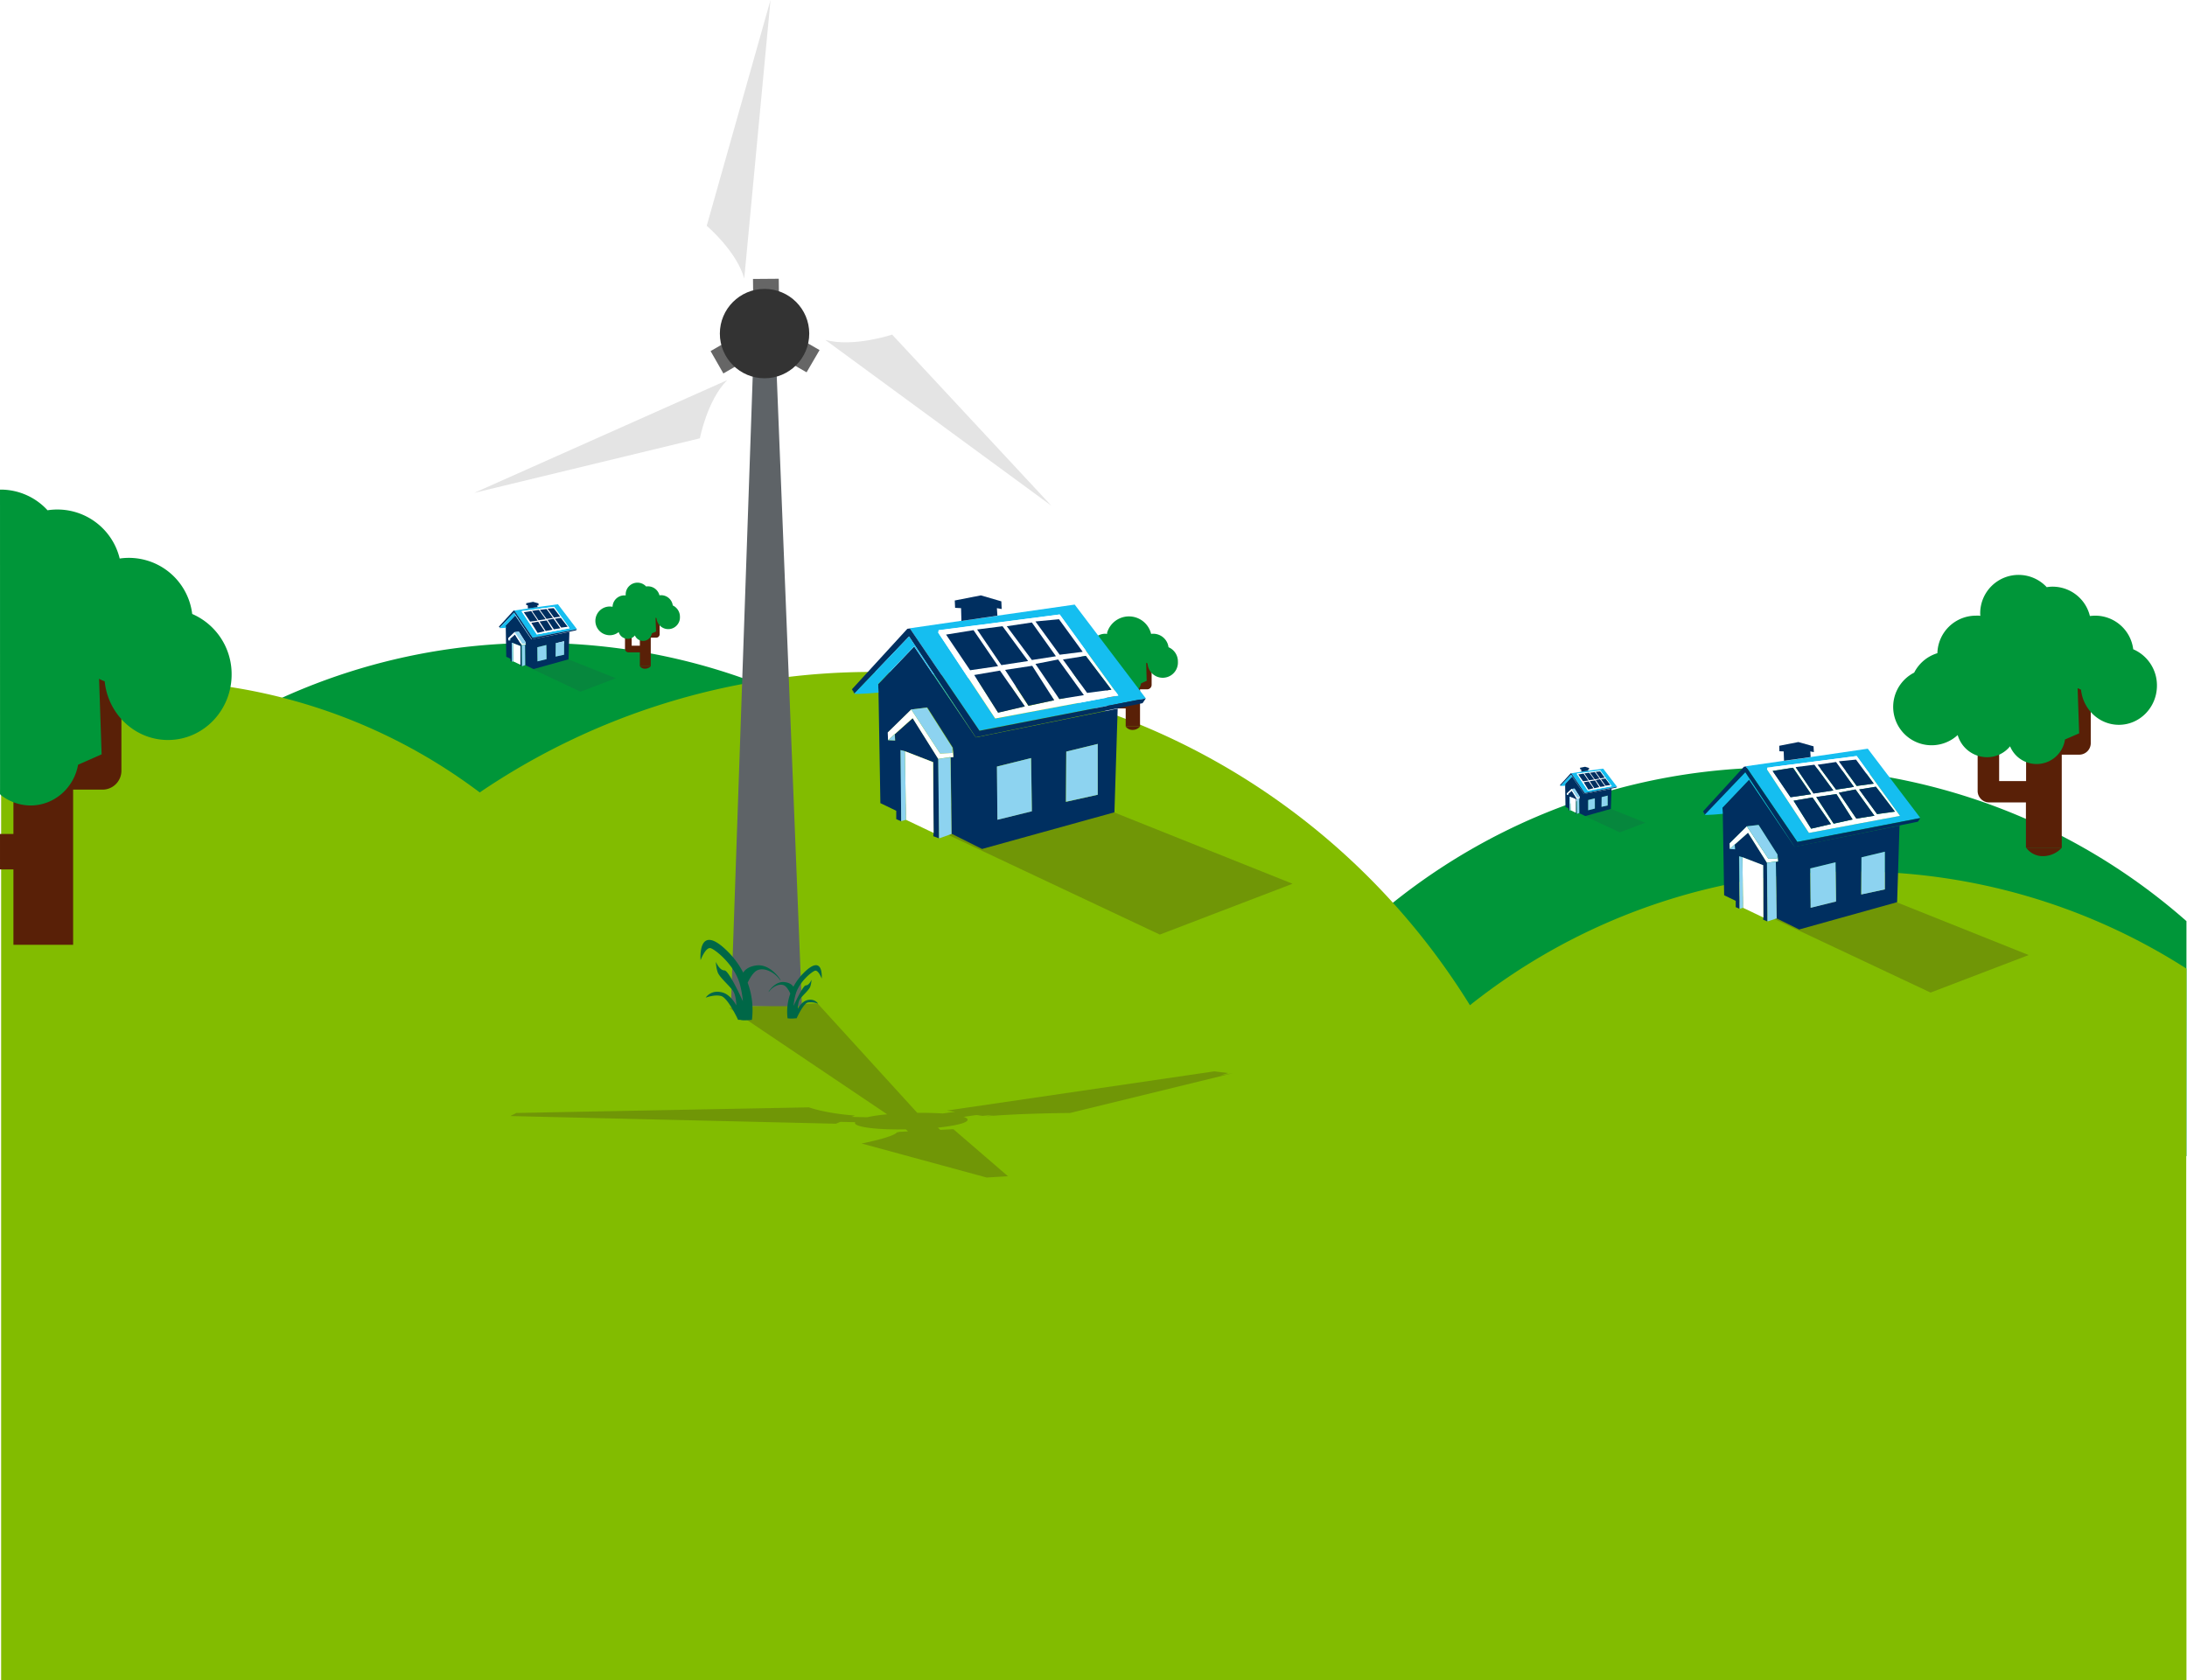 <svg id="e1c4770f-d630-4a3d-960c-d17cdf4fc624" data-name="Layer 1" xmlns="http://www.w3.org/2000/svg" xmlns:xlink="http://www.w3.org/1999/xlink" viewBox="0 0 1281.989 985.1">
  <defs>
    <style>
      .\30 5224f5d-cfe3-443e-94dd-0150fb2620c8 {
        fill: none;
      }

      .b65f3f58-1f16-476e-a318-7cb3aac92053 {
        clip-path: url(#281a5502-005f-4684-af74-deb6bacda5ec);
      }

      .\35 440c95f-e1af-407c-b11c-bd2006855b05 {
        fill: #009639;
      }

      .\31 595dab7-2438-49ce-b186-8eeb90204158 {
        fill: #82bc00;
      }

      .\35 227b451-a71a-46e1-9a17-6938120a3a87 {
        fill: #709606;
      }

      .a526bb51-cbe9-411d-9070-2287a92202cb {
        fill: #5e6367;
      }

      .eba254b0-60f5-4f79-8225-1f0fd87b45e8 {
        fill: #e4e4e4;
      }

      .e43b8a5f-0954-43d1-91d6-306473d7bd70 {
        fill: #666;
      }

      .\38 399c672-a8fa-4437-94de-27e08f5520df {
        fill: #fff;
      }

      .\33 2df8e95-4714-481e-931c-7ff0e07b48b3 {
        fill: #333;
      }

      .\33 c589a2f-675f-4455-a7f9-71f960d7ec7d {
        fill: #006747;
      }

      .\37 30eae46-e457-484f-804e-94155a57382c {
        clip-path: url(#6d53025f-4abd-464f-a69b-ad37ae568f5c);
      }

      .c68cdb51-861b-4647-bf3f-625f0931d48f {
        fill: #592007;
      }

      .c2d98caf-0e4c-489c-9b68-48b82b0b9f97 {
        fill: #15bef0;
      }

      .\37 6f2fdcb-fc02-45c9-86af-88a9dda23839 {
        fill: #002f60;
      }

      .\30 d60ade1-7bc8-454f-84ed-8c5176d31189 {
        fill: #8dd3f0;
      }

      .\38 233b40f-b106-486b-b18b-51f53f82c6d7 {
        fill: #073586;
      }

      .\39 8ca194b-32b7-45ce-93bf-4141911da400 {
        fill: #06873d;
      }
    </style>
    <clipPath id="281a5502-005f-4684-af74-deb6bacda5ec" transform="translate(0.002)">
      <rect class="05224f5d-cfe3-443e-94dd-0150fb2620c8" x="0.667" y="260" width="1281" height="725.1"/>
    </clipPath>
    <clipPath id="6d53025f-4abd-464f-a69b-ad37ae568f5c" transform="translate(0.002)">
      <rect class="05224f5d-cfe3-443e-94dd-0150fb2620c8" x="-1.333" y="185" width="148" height="386"/>
    </clipPath>
  </defs>
  <title>windmill</title>
  <g id="a062c993-5d5e-4936-9c1a-af38cb8fbbfc" data-name="Layer 2">
    <g id="155c9e87-24f7-4581-a59e-56e2bb2959cc" data-name="wind">
      <g class="b65f3f58-1f16-476e-a318-7cb3aac92053">
        <g>
          <path class="5440c95f-e1af-407c-b11c-bd2006855b05" d="M1042.667,450a360.625,360.625,0,0,1,239.217,90.3c.324.286-.217,3.9-.217,7.453v128c0,.333.433,2.075,0,2.131-180.9,23.082-585.3,21.862-570.147-12.344a361.853,361.853,0,0,1,46.145-76.762C823.934,504.285,926.961,450,1042.667,450Z" transform="translate(0.002)"/>
          <path class="5440c95f-e1af-407c-b11c-bd2006855b05" d="M314.667,377c116.29,0,219.773,54.835,286,140.059q10.863,13.976,20.356,29.01c35.245,55.85-619.482-15.236-542.3-81.624Q91.218,453.7,104.673,444.1A360.349,360.349,0,0,1,314.667,377Z" transform="translate(0.002)"/>
          <path class="1595dab7-2438-49ce-b186-8eeb90204158" d="M1086.667,511A360.457,360.457,0,0,0,861.65,589.421C789.263,472.155,659.594,394,511.667,394a409.092,409.092,0,0,0-230.458,70.646A325.541,325.541,0,0,0,84.667,399a284.082,284.082,0,0,0-84,12.759c-.247.076-.468.148-.666.215V985.1H1281.667V961c0-96.183-.3-287.167.035-391.833l-.035-1.21A360.3,360.3,0,0,0,1086.667,511Z" transform="translate(0.002)"/>
          <path class="5227b451-a71a-46e1-9a17-6938120a3a87" d="M719.967,629.2l-8.2-1-156.8,23,5,.7-7.5,1c-4.4-.3-9.4-.4-14.8-.4l-58.5-64.2-51.8,2.7,92.7,62.4a93.146,93.146,0,0,0-11.8,1.7l-9.1-.2,2-.8c-17.1-1.2-27-4.8-27-4.8l-171.5,3.3-3.5,1.8,190.8,4.5,2.7-1.1,8.6.2a.98.98,0,0,0,.3,1.2c2.5,2.1,14.9,3.3,29.4,3l1.3,1.2-5.6.3-.3.3-.4-.2c-2.2,3.1-20.9,6.7-20.9,6.7l74.2,20.2-1.1-.6.9.3,11.8-.7-32-27.6-7.7.4-1.4-1.3c12.2-1.3,19.4-3.4,17-5.4a5.155,5.155,0,0,0-2-.9l7.6-1.1,3.6.5c2-.2,4.2-.4,6.4-.5l-4.5.8c19.6-1.8,49.4-2,49.4-2l95.3-23.3-7.2,1.3Z" transform="translate(0.002)"/>
        </g>
      </g>
      <polygon class="a526bb51-cbe9-411d-9070-2287a92202cb" points="441.268 219.6 428.468 590 470.068 590 455.068 214.3 447.668 194 441.268 219.6"/>
      <path class="3c589a2f-675f-4455-a7f9-71f960d7ec7d" d="M444.667,566s-6.4,0-9,4.3a49.284,49.284,0,0,0-9-12.3c-18-18-16,5-16,5s3-8,6-7,14,10,17,21a57.794,57.794,0,0,1,1.8,10.1c-3.1-6.8-8.7-18.1-10.8-18.1-3,0-5-5-5-5a20.39,20.39,0,0,0,1,6c1,3,7,8,9,11,1.7,2.5,1.9,7,2,8.5-1.9-3.2-4.6-6.5-8-7.5-7-2-10,3-10,3s5-2,9-1,10,14,10,14h1.3c1.7.6,6.8,0,6.8,0a46.22,46.22,0,0,0-2.5-21.8c1.3-2.7,3.2-6,5.5-7.2,4-2,10,1,13,5S453.667,566,444.667,566Z" transform="translate(0.002)"/>
      <path class="3c589a2f-675f-4455-a7f9-71f960d7ec7d" d="M459.067,575.8s4.3,0,6,2.8a34.058,34.058,0,0,1,6-8.1c11.9-11.9,10.6,3.3,10.6,3.3s-2-5.3-4-4.6-9.3,6.6-11.3,13.9a37.618,37.618,0,0,0-1.2,6.7c2.1-4.5,5.8-12,7.2-12,2,0,3.3-3.3,3.3-3.3a13.442,13.442,0,0,1-.7,4c-.7,2-4.6,5.3-6,7.3-1.1,1.7-1.3,4.7-1.3,5.7,1.2-2.1,3-4.3,5.3-5,4.6-1.3,6.6,2,6.6,2a12.185,12.185,0,0,0-6-.7c-2.7.6-6.6,9.3-6.6,9.3h-.8a16.95,16.95,0,0,1-4.5,0,31.167,31.167,0,0,1,1.6-14.5c-.8-1.8-2.1-4-3.6-4.8-2.7-1.3-6.6.7-8.6,3.3S453.067,575.8,459.067,575.8Z" transform="translate(0.002)"/>
      <g class="730eae46-e457-484f-804e-94155a57382c">
        <g>
          <path class="c68cdb51-861b-4647-bf3f-625f0931d48f" d="M60.767,382.5a10.392,10.392,0,0,0-10.4,10.4h0v49.2h-39.2v1.7h-3.3V489H0v20.8H7.867V554h35V463h17.5a11.087,11.087,0,0,0,10.8-10.8V393A10.477,10.477,0,0,0,60.767,382.5Z" transform="translate(0.002)"/>
          <path class="5440c95f-e1af-407c-b11c-bd2006855b05" d="M112.667,360a37.4,37.4,0,0,0-41.8-32.6c-.2,0-.4.1-.7.1a37.592,37.592,0,0,0-42.3-28.3,37.233,37.233,0,0,0-27.2-12.116c-.313,0-.523,0-.667,0v.5C0,295.035.021,459.6.021,462.527.021,463.6,0,465.59,0,465.59a2.781,2.781,0,0,0,.669.724,28.428,28.428,0,0,0,17.2,5.986c13.9,0,25.5-10.3,27.9-23.9l13.8-6.1-1.5-44.3a24.083,24.083,0,0,0,3.3,1.5c1.9,19.3,17.8,34.4,37.1,34.4,20.6,0,37.3-17.2,37.3-38.4A38.41,38.41,0,0,0,112.667,360Z" transform="translate(0.002)"/>
        </g>
      </g>
      <path class="c68cdb51-861b-4647-bf3f-625f0931d48f" d="M1219.467,394.3a6.274,6.274,0,0,0-6.3,6.3h0V430h-23.5v1h-2v27h-15.8V428.5a6.3,6.3,0,0,0-12.6,0V464a6.759,6.759,0,0,0,6.5,6.5h21.8V497h21V442.5h10.5a6.759,6.759,0,0,0,6.5-6.5V400.5a6.023,6.023,0,0,0-6.1-6.2Z" transform="translate(0.002)"/>
      <path class="5440c95f-e1af-407c-b11c-bd2006855b05" d="M1250.467,380.7a22.462,22.462,0,0,0-22.3-19.7c-1,0-2.1.1-3.1.2a22.478,22.478,0,0,0-21.9-17.2,18.7,18.7,0,0,0-3.4.3,22.5,22.5,0,0,0-39,15.2,8.6,8.6,0,0,0,.1,1.6,11.329,11.329,0,0,0-2.6-.1,22.586,22.586,0,0,0-22.6,22,22.652,22.652,0,0,0-13.6,11.4,22.518,22.518,0,1,0,25.5,36.6,18,18,0,0,0,17.2,13,17.313,17.313,0,0,0,13.5-6.4,16.825,16.825,0,0,0,32.2-4l8.3-3.6-.9-26.5c.7.3,1.3.6,2,.9,1.2,11.6,10.7,20.6,22.2,20.6,12.3,0,22.3-10.3,22.3-23A23.038,23.038,0,0,0,1250.467,380.7Z" transform="translate(0.002)"/>
      <path class="c68cdb51-861b-4647-bf3f-625f0931d48f" d="M1187.667,497a11.921,11.921,0,0,0,10,5,14.945,14.945,0,0,0,11-5Z" transform="translate(0.002)"/>
      <path class="c68cdb51-861b-4647-bf3f-625f0931d48f" d="M672.567,384.9a2.476,2.476,0,0,0-2.5,2.5v11.8h-9.4v.4h-.8v10.8h-6.3V398.6a2.5,2.5,0,1,0-5,0v14.2a2.647,2.647,0,0,0,2.6,2.6h8.7V426h8.4V404.2h4.2a2.647,2.647,0,0,0,2.6-2.6V387.4A2.476,2.476,0,0,0,672.567,384.9Z" transform="translate(0.002)"/>
      <path class="5440c95f-e1af-407c-b11c-bd2006855b05" d="M684.967,379.5a9.044,9.044,0,0,0-8.9-7.9,6.151,6.151,0,0,0-1.3.1,13.355,13.355,0,0,0-25.8-.7v.7c-.3,0-.7-.1-1-.1a8.986,8.986,0,0,0-9,8.8,8.823,8.823,0,0,0-5.4,4.6,9.011,9.011,0,1,0,8.1,16.1,8.008,8.008,0,0,0,2.1-1.5,7.393,7.393,0,0,0,6.8,5.2,6.936,6.936,0,0,0,5.4-2.5,6.762,6.762,0,0,0,12.9-1.6l3.3-1.5-.3-10.6c.3.1.5.3.8.4a8.914,8.914,0,0,0,17.8-1A9.04,9.04,0,0,0,684.967,379.5Z" transform="translate(0.002)"/>
      <path class="c68cdb51-861b-4647-bf3f-625f0931d48f" d="M659.867,426a4.794,4.794,0,0,0,4,2,5.707,5.707,0,0,0,4.4-2Z" transform="translate(0.002)"/>
      <polygon class="5227b451-a71a-46e1-9a17-6938120a3a87" points="1010.668 525 1131.668 582 1189.168 560 1111.968 529.1 1010.668 525"/>
      <path class="c2d98caf-0e4c-489c-9b68-48b82b0b9f97" d="M1094.867,439l30.8,40.6-72.1,14-30.2-44.3,22.4-3.2v.1l15.6-2.2v-.1Zm18.9,39.4-25.4-35.1-52.4,6.8-.2,1.1,24.6,37.2Z" transform="translate(0.002)"/>
      <path class="76f2fdcb-fc02-45c9-86af-88a9dda23839" d="M1125.667,479.7l-1.4,2.1-72.3,14.8-28.9-43.7-23.7,24.8a7.24,7.24,0,0,0-1.1-1.9h0l24-26.2,1.1-.2,30.2,44.3Z" transform="translate(0.002)"/>
      <path class="8399c672-a8fa-4437-94de-27e08f5520df" d="M1088.367,443.3l25.4,35.1-53.4,10-24.6-37.2.2-1.1Zm22.4,32.6-11.1-14.6-9.8,1.6,10.5,14.5Zm-12,2.4-11.1-15.4-9.8,1.9,10.3,15.2Zm-.4-18.8-10.3-14.1-10.2,1,10.5,14.5Zm-11.6,1.9-10.5-14.6-10.8,1.6,10.8,14.6Zm-.8,19.1-9.5-14.9-11.8,1.8,10.2,15.6Zm-11.3-17-11.1-15.1-11,1.4,10.5,15.4Zm-1.4,19.7-10.8-15.6-11.1,1.9,10.3,16.4Zm-11.6-17.5-10.6-15.6-11.9,1.9,10.5,15.4Z" transform="translate(0.002)"/>
      <path class="76f2fdcb-fc02-45c9-86af-88a9dda23839" d="M1113.467,484.1l-1.4,44.9-57.4,16-13.2-6.5-.5-33.2,1.3-.1-.3-4-11.1-17.5-6.8.8-10.2,10,.2,3.3,3,.1-.2-2.7,7.8-7,11.1,17.6.3,34.5-2.5-1,.1-1.3-.2-30.6-12.2-4.8-1.9-.5.3,30.8-2.2-1v-3.7l-6.8-3.3-.8-47.8-.2-3.6,15.6-16.4,26.7,39.4Zm-8.6,37.4V499.4l-13.7,3.3-.2,21.7Zm-28.6,7.1-.3-23-14.8,3.6.2,23Z" transform="translate(0.002)"/>
      <polygon class="76f2fdcb-fc02-45c9-86af-88a9dda23839" points="1099.568 461.3 1110.768 475.9 1100.268 477.3 1089.768 462.9 1099.568 461.3"/>
      <polygon class="0d60ade1-7bc8-454f-84ed-8c5176d31189" points="1104.868 499.4 1104.868 521.5 1091.068 524.5 1091.168 502.7 1104.868 499.4"/>
      <polygon class="76f2fdcb-fc02-45c9-86af-88a9dda23839" points="1087.668 462.9 1098.768 478.3 1088.168 480 1077.868 464.8 1087.668 462.9"/>
      <polygon class="76f2fdcb-fc02-45c9-86af-88a9dda23839" points="1087.968 445.4 1098.368 459.5 1088.368 460.8 1077.868 446.4 1087.968 445.4"/>
      <polygon class="76f2fdcb-fc02-45c9-86af-88a9dda23839" points="1076.268 446.8 1086.768 461.4 1076.268 463 1065.468 448.4 1076.268 446.8"/>
      <polygon class="76f2fdcb-fc02-45c9-86af-88a9dda23839" points="1076.468 465.6 1085.968 480.5 1074.868 482.9 1064.668 467.3 1076.468 465.6"/>
      <polygon class="0d60ade1-7bc8-454f-84ed-8c5176d31189" points="1075.968 505.6 1076.268 528.6 1061.368 532.3 1061.168 509.2 1075.968 505.6"/>
      <polygon class="76f2fdcb-fc02-45c9-86af-88a9dda23839" points="1063.568 448.4 1074.668 463.5 1063.068 465.3 1052.568 449.8 1063.568 448.4"/>
      <polygon class="76f2fdcb-fc02-45c9-86af-88a9dda23839" points="1062.468 467.6 1073.268 483.2 1061.668 485.9 1051.368 469.5 1062.468 467.6"/>
      <polygon class="76f2fdcb-fc02-45c9-86af-88a9dda23839" points="1063.068 437.6 1063.268 441 1061.168 440.6 1061.368 443.9 1045.768 446.1 1045.568 440.6 1043.068 440.5 1042.968 437.3 1054.168 435.1 1063.068 437.6"/>
      <polygon class="76f2fdcb-fc02-45c9-86af-88a9dda23839" points="1050.968 450.2 1061.668 465.7 1049.568 467.5 1039.068 452.1 1050.968 450.2"/>
      <path class="c2d98caf-0e4c-489c-9b68-48b82b0b9f97" d="M1023.067,452.9l28.9,43.7-26.7-39.4-15.6,16.4.2,3.6s-10.5,1-10.5.5Z" transform="translate(0.002)"/>
      <polygon class="8399c672-a8fa-4437-94de-27e08f5520df" points="1041.968 501.1 1042.268 505.1 1040.968 505.3 1040.968 505.1 1035.768 505.9 1024.668 488.3 1016.868 495.2 1016.868 495.1 1013.968 497.8 1013.868 494.5 1023.968 484.5 1036.568 503.5 1041.768 503.4 1041.968 501.1"/>
      <polygon class="0d60ade1-7bc8-454f-84ed-8c5176d31189" points="1030.868 483.7 1041.968 501.1 1041.768 503.4 1036.568 503.5 1023.968 484.5 1030.868 483.7"/>
      <polygon class="0d60ade1-7bc8-454f-84ed-8c5176d31189" points="1040.968 505.3 1041.468 538.5 1036.068 540.3 1035.768 505.9 1040.968 505.3"/>
      <polygon class="0d60ade1-7bc8-454f-84ed-8c5176d31189" points="1040.968 505.1 1040.968 505.3 1035.768 505.9 1040.968 505.1"/>
      <polygon class="8399c672-a8fa-4437-94de-27e08f5520df" points="1033.568 507.3 1033.668 538 1021.768 532.3 1021.368 502.6 1033.568 507.3"/>
      <polygon class="0d60ade1-7bc8-454f-84ed-8c5176d31189" points="1021.368 502.6 1021.768 532.3 1019.768 532.9 1019.468 502.1 1021.368 502.6"/>
      <polygon class="0d60ade1-7bc8-454f-84ed-8c5176d31189" points="1016.868 495.2 1017.068 498 1013.968 497.8 1016.868 495.2"/>
      <polygon class="0d60ade1-7bc8-454f-84ed-8c5176d31189" points="1016.868 495.1 1016.868 495.2 1013.968 497.8 1016.868 495.1"/>
      <path class="8233b40f-b106-486b-b18b-51f53f82c6d7" d="M999.367,477.6l-1.1-1.9A5.243,5.243,0,0,1,999.367,477.6Z" transform="translate(0.002)"/>
      <polygon class="5227b451-a71a-46e1-9a17-6938120a3a87" points="516.068 470.8 679.868 548 757.668 518.2 653.168 476.4 516.068 470.8"/>
      <path class="c2d98caf-0e4c-489c-9b68-48b82b0b9f97" d="M629.967,354.5l41.7,55-97.6,18.9-40.8-60,30.3-4.4v.1l21.1-3V361Zm25.6,53.3-34.4-47.5-70.9,9.3-.2,1.5,33.3,50.3Z" transform="translate(0.002)"/>
      <path class="76f2fdcb-fc02-45c9-86af-88a9dda23839" d="M671.667,409.5l-1.9,2.8-97.8,20-39.1-59.1-32,33.5a6.437,6.437,0,0,0-1.5-2.5h0l32.5-35.5,1.5-.2,40.8,60Z" transform="translate(0.002)"/>
      <path class="8399c672-a8fa-4437-94de-27e08f5520df" d="M621.167,360.3l34.4,47.5-72.2,13.5-33.4-50.3.2-1.5Zm30.3,44.1-15-19.8-13.3,2.1,14.2,19.6Zm-16.1,3.2-15-20.9-13.3,2.6,14,20.6Zm-.7-25.4-14-19.1-13.8,1.3,14.2,19.6Zm-15.7,2.6-14.1-19.8-14.6,2.1,14.6,19.9Zm-1.1,25.8-12.9-20.2-15.9,2.4,13.8,21.1Zm-15.2-23-15-20.4-14.8,1.9,14.2,20.9Zm-2,26.6-14.6-21.1-15,2.6,14,22.1Zm-15.6-23.6-14.4-21.1-16.1,2.6,14.1,20.9Z" transform="translate(0.002)"/>
      <path class="76f2fdcb-fc02-45c9-86af-88a9dda23839" d="M655.167,415.5l-1.9,60.8-77.6,21.5-17.8-8.9-.6-44.9,1.7-.2-.4-5.4-15-23.6-9.3,1.2-13.8,13.5.2,4.5,4.1.2-.2-3.7,10.5-9.4,15,23.9.4,46.6-3.4-1.3.2-1.9-.2-41.5-16.5-6.4-2.6-.6.4,41.7-3-1.3v-4.9l-9.3-4.5-1.1-64.7-.2-5,21.1-22.1,36.1,53.3Zm-11.7,50.5V436.2l-18.5,4.5-.2,29.5Zm-38.6,9.7-.4-31.2-20,4.9.2,31.2Z" transform="translate(0.002)"/>
      <polygon class="76f2fdcb-fc02-45c9-86af-88a9dda23839" points="636.468 384.6 651.468 404.4 637.268 406.3 623.068 386.7 636.468 384.6"/>
      <polygon class="0d60ade1-7bc8-454f-84ed-8c5176d31189" points="643.468 436.2 643.468 466 624.868 470.1 625.068 440.7 643.468 436.2"/>
      <polygon class="76f2fdcb-fc02-45c9-86af-88a9dda23839" points="620.268 386.7 635.368 407.6 620.968 409.9 606.968 389.3 620.268 386.7"/>
      <polygon class="76f2fdcb-fc02-45c9-86af-88a9dda23839" points="620.768 363.1 634.668 382.2 621.168 383.9 606.968 364.4 620.768 363.1"/>
      <polygon class="76f2fdcb-fc02-45c9-86af-88a9dda23839" points="604.868 365 618.968 384.8 604.868 387 590.168 367.2 604.868 365"/>
      <polygon class="76f2fdcb-fc02-45c9-86af-88a9dda23839" points="605.068 390.4 617.968 410.6 602.868 413.8 589.168 392.8 605.068 390.4"/>
      <polygon class="0d60ade1-7bc8-454f-84ed-8c5176d31189" points="604.368 444.5 604.868 475.7 584.668 480.7 584.368 449.5 604.368 444.5"/>
      <polygon class="76f2fdcb-fc02-45c9-86af-88a9dda23839" points="587.668 367.2 602.668 387.6 586.968 390 572.768 369.1 587.668 367.2"/>
      <polygon class="76f2fdcb-fc02-45c9-86af-88a9dda23839" points="586.168 393.2 600.768 414.2 585.068 417.9 571.068 395.8 586.168 393.2"/>
      <polygon class="76f2fdcb-fc02-45c9-86af-88a9dda23839" points="586.968 352.6 587.168 357.1 584.368 356.6 584.668 361 563.568 364.1 563.368 356.6 559.868 356.4 559.668 352.1 574.968 349.1 586.968 352.6"/>
      <polygon class="76f2fdcb-fc02-45c9-86af-88a9dda23839" points="570.668 369.5 585.068 390.6 568.668 393 554.568 372.1 570.668 369.5"/>
      <path class="c2d98caf-0e4c-489c-9b68-48b82b0b9f97" d="M532.867,373.2l39.1,59.1-36.1-53.3-21.1,22.1.2,5s-14.2,1.3-14.2.6Z" transform="translate(0.002)"/>
      <polygon class="8399c672-a8fa-4437-94de-27e08f5520df" points="558.368 438.5 558.868 443.9 557.168 444.1 557.168 443.9 549.968 445 534.968 421.1 524.468 430.5 524.468 430.4 520.568 434 520.368 429.5 534.168 416 551.068 441.8 558.168 441.5 558.368 438.5"/>
      <polygon class="0d60ade1-7bc8-454f-84ed-8c5176d31189" points="543.368 414.9 558.368 438.5 558.168 441.5 551.068 441.8 534.168 416 543.368 414.9"/>
      <polygon class="0d60ade1-7bc8-454f-84ed-8c5176d31189" points="557.168 444.1 557.768 489 550.468 491.6 549.968 445 557.168 444.1"/>
      <polygon class="0d60ade1-7bc8-454f-84ed-8c5176d31189" points="557.168 443.9 557.168 444.1 549.968 445 557.168 443.9"/>
      <polygon class="8399c672-a8fa-4437-94de-27e08f5520df" points="546.968 446.9 547.268 488.4 531.068 480.7 530.468 440.5 546.968 446.9"/>
      <polygon class="0d60ade1-7bc8-454f-84ed-8c5176d31189" points="530.468 440.5 531.068 480.7 528.268 481.5 527.868 439.8 530.468 440.5"/>
      <polygon class="0d60ade1-7bc8-454f-84ed-8c5176d31189" points="524.468 430.5 524.668 434.2 520.568 434 524.468 430.5"/>
      <polygon class="0d60ade1-7bc8-454f-84ed-8c5176d31189" points="524.468 430.4 524.468 430.5 520.568 434 524.468 430.4"/>
      <path class="8233b40f-b106-486b-b18b-51f53f82c6d7" d="M500.767,406.7l-1.5-2.5A6.437,6.437,0,0,1,500.767,406.7Z" transform="translate(0.002)"/>
      <polygon class="98ca194b-32b7-45ce-93bf-4141911da400" points="296.868 385.1 340.268 405.6 360.968 397.7 333.168 386.6 296.868 385.1"/>
      <path class="c2d98caf-0e4c-489c-9b68-48b82b0b9f97" d="M327.067,354.3l11.1,14.6-25.9,5-10.9-15.9,8-1.2h0l5.6-.8h0Zm6.8,14.1-9.1-12.6-18.8,2.5v.4l8.7,13.3Z" transform="translate(0.002)"/>
      <path class="76f2fdcb-fc02-45c9-86af-88a9dda23839" d="M338.167,368.9l-.5.7-25.9,5.3-10.4-15.7-8.5,8.9a2.506,2.506,0,0,0-.4-.7h0l8.6-9.4h.4l10.8,15.9Z" transform="translate(0.002)"/>
      <path class="8399c672-a8fa-4437-94de-27e08f5520df" d="M324.767,355.8l9.1,12.6-19.2,3.6-8.8-13.3v-.4Zm8,11.7-4-5.3-3.5.6,3.8,5.2Zm-4.3.9-4-5.5-3.5.7,3.8,5.5Zm-.2-6.8-3.7-5.1-3.7.3,3.8,5.2Zm-4.1.7-3.8-5.3-3.9.6,3.9,5.3Zm-.3,6.9-3.4-5.4-4.2.6,3.7,5.6Zm-4.1-6.1-4-5.4-3.9.5,3.8,5.5Zm-.5,7-3.9-5.6-4,.7,3.7,5.9Zm-4.2-6.2-3.8-5.6-4.3.7,3.8,5.5Z" transform="translate(0.002)"/>
      <path class="76f2fdcb-fc02-45c9-86af-88a9dda23839" d="M333.767,370.5l-.5,16.1-20.5,5.7-4.8-2.3-.2-11.9h.5l-.1-1.4-4-6.3-2.5.3-3.7,3.6v1.2h1.1l-.1-1,2.8-2.5,4,6.3.1,12.4-.9-.4V378.8l-4.3-1.7-.7-.2.1,11.1-.8-.4v-1.3l-2.5-1.2-.3-17.1-.1-1.3,5.6-5.9,9.6,14.1Zm-3.1,13.4V376l-4.9,1.2-.1,7.8Zm-10.3,2.6-.1-8.3-5.3,1.3v8.3Z" transform="translate(0.002)"/>
      <polygon class="76f2fdcb-fc02-45c9-86af-88a9dda23839" points="328.768 362.3 332.768 367.5 328.968 368 325.268 362.8 328.768 362.3"/>
      <polygon class="0d60ade1-7bc8-454f-84ed-8c5176d31189" points="330.668 376 330.668 383.9 325.668 385 325.768 377.1 330.668 376"/>
      <polygon class="76f2fdcb-fc02-45c9-86af-88a9dda23839" points="324.468 362.8 328.468 368.4 324.668 369 320.968 363.5 324.468 362.8"/>
      <polygon class="76f2fdcb-fc02-45c9-86af-88a9dda23839" points="324.568 356.6 328.368 361.6 324.768 362.1 320.968 356.9 324.568 356.6"/>
      <polygon class="76f2fdcb-fc02-45c9-86af-88a9dda23839" points="320.368 357.1 324.168 362.3 320.368 362.9 316.468 357.6 320.368 357.1"/>
      <polygon class="76f2fdcb-fc02-45c9-86af-88a9dda23839" points="320.468 363.8 323.868 369.2 319.868 370 316.268 364.4 320.468 363.8"/>
      <polygon class="0d60ade1-7bc8-454f-84ed-8c5176d31189" points="320.268 378.2 320.368 386.5 315.068 387.8 314.968 379.5 320.268 378.2"/>
      <polygon class="76f2fdcb-fc02-45c9-86af-88a9dda23839" points="315.868 357.6 319.868 363.1 315.668 363.7 311.868 358.2 315.868 357.6"/>
      <polygon class="76f2fdcb-fc02-45c9-86af-88a9dda23839" points="315.468 364.5 319.268 370.1 315.168 371.1 311.468 365.2 315.468 364.5"/>
      <polygon class="76f2fdcb-fc02-45c9-86af-88a9dda23839" points="315.668 353.8 315.668 355 314.968 354.9 315.068 356 309.468 356.8 309.368 354.9 308.468 354.8 308.468 353.7 312.468 352.9 315.668 353.8"/>
      <polygon class="76f2fdcb-fc02-45c9-86af-88a9dda23839" points="311.368 358.3 315.168 363.9 310.768 364.5 307.068 359 311.368 358.3"/>
      <path class="c2d98caf-0e4c-489c-9b68-48b82b0b9f97" d="M301.267,359.3l10.4,15.7-9.6-14.1-5.6,5.9.1,1.3c-1.2.1-2.5.2-3.8.2Z" transform="translate(0.002)"/>
      <polygon class="8399c672-a8fa-4437-94de-27e08f5520df" points="308.068 376.6 308.168 378 307.768 378.1 307.768 378 305.868 378.3 301.868 372 299.068 374.5 299.068 374.4 298.068 375.4 297.968 374.2 301.668 370.6 306.168 377.4 307.968 377.4 308.068 376.6"/>
      <polygon class="0d60ade1-7bc8-454f-84ed-8c5176d31189" points="304.068 370.3 308.068 376.6 307.968 377.4 306.168 377.4 301.668 370.6 304.068 370.3"/>
      <polygon class="0d60ade1-7bc8-454f-84ed-8c5176d31189" points="307.768 378.1 307.868 390 305.968 390.7 305.868 378.3 307.768 378.1"/>
      <polygon class="0d60ade1-7bc8-454f-84ed-8c5176d31189" points="307.768 378 307.768 378.1 305.868 378.3 307.768 378"/>
      <polygon class="8399c672-a8fa-4437-94de-27e08f5520df" points="305.068 378.8 305.068 389.8 300.868 387.8 300.668 377.1 305.068 378.8"/>
      <polygon class="0d60ade1-7bc8-454f-84ed-8c5176d31189" points="300.668 377.1 300.868 387.8 300.068 388 299.968 376.9 300.668 377.1"/>
      <polygon class="0d60ade1-7bc8-454f-84ed-8c5176d31189" points="299.068 374.5 299.168 375.4 298.068 375.4 299.068 374.5"/>
      <polygon class="0d60ade1-7bc8-454f-84ed-8c5176d31189" points="299.068 374.4 299.068 374.5 298.068 375.4 299.068 374.4"/>
      <path class="8233b40f-b106-486b-b18b-51f53f82c6d7" d="M292.767,368.1l-.4-.7A5.736,5.736,0,0,1,292.767,368.1Z" transform="translate(0.002)"/>
      <polygon class="98ca194b-32b7-45ce-93bf-4141911da400" points="917.768 473.2 949.468 488.1 964.468 482.4 944.268 474.3 917.768 473.2"/>
      <path class="c2d98caf-0e4c-489c-9b68-48b82b0b9f97" d="M939.767,450.7l8.1,10.6-18.9,3.7-7.9-11.6,5.9-.9h0l4.1-.6h0Zm5,10.3-6.7-9.2-13.7,1.8v.3l6.4,9.7Z" transform="translate(0.002)"/>
      <path class="76f2fdcb-fc02-45c9-86af-88a9dda23839" d="M947.867,461.3l-.4.5-18.9,3.9-7.6-11.4-6.2,6.5a2.186,2.186,0,0,0-.3-.5h0l6.3-6.9h.3l7.9,11.6Z" transform="translate(0.002)"/>
      <path class="8399c672-a8fa-4437-94de-27e08f5520df" d="M938.067,451.8l6.7,9.2-14,2.6-6.4-9.7v-.3Zm5.9,8.5-2.9-3.8-2.6.4,2.8,3.8Zm-3.1.6-2.9-4-2.6.5,2.7,4Zm-.2-4.9-2.7-3.7-2.7.3,2.8,3.8Zm-3,.5-2.7-3.8-2.8.4,2.8,3.8Zm-.2,5-2.5-3.9-3.1.5,2.7,4.1Zm-3-4.5-2.9-4-2.9.4,2.8,4Zm-.4,5.2-2.8-4.1-2.9.5,2.7,4.3Zm-3-4.6-2.8-4.1-3.1.5,2.7,4Z" transform="translate(0.002)"/>
      <path class="76f2fdcb-fc02-45c9-86af-88a9dda23839" d="M944.667,462.5l-.4,11.8-15,4.2-3.5-1.7-.1-8.8h.3l-.1-1-2.9-4.6-1.8.2-2.7,2.6v.9h.8v-.7l2-1.8,2.9,4.6.1,9-.6-.2v-8.4l-3.2-1.3-.5-.1.1,8.1-.6-.3v-1l-1.8-.9-.2-12.5v-1l4.1-4.3,7,10.3Zm-2.2,9.8v-5.8l-3.6.9v5.7Zm-7.5,1.8-.1-6-3.9,1v6Z" transform="translate(0.002)"/>
      <polygon class="76f2fdcb-fc02-45c9-86af-88a9dda23839" points="941.068 456.5 943.968 460.3 941.168 460.7 938.468 456.9 941.068 456.5"/>
      <polygon class="0d60ade1-7bc8-454f-84ed-8c5176d31189" points="942.368 466.5 942.368 472.3 938.768 473.1 938.868 467.4 942.368 466.5"/>
      <polygon class="76f2fdcb-fc02-45c9-86af-88a9dda23839" points="937.868 456.9 940.868 461 938.068 461.4 935.368 457.4 937.868 456.9"/>
      <polygon class="76f2fdcb-fc02-45c9-86af-88a9dda23839" points="937.968 452.3 940.668 456 938.068 456.4 935.368 452.6 937.968 452.3"/>
      <polygon class="76f2fdcb-fc02-45c9-86af-88a9dda23839" points="934.868 452.7 937.668 456.5 934.868 457 932.068 453.1 934.868 452.7"/>
      <polygon class="76f2fdcb-fc02-45c9-86af-88a9dda23839" points="934.968 457.6 937.468 461.5 934.568 462.2 931.868 458.1 934.968 457.6"/>
      <polygon class="0d60ade1-7bc8-454f-84ed-8c5176d31189" points="934.868 468.1 934.868 474.1 930.968 475.1 930.968 469.1 934.868 468.1"/>
      <polygon class="76f2fdcb-fc02-45c9-86af-88a9dda23839" points="931.568 453.1 934.468 457.1 931.468 457.5 928.768 453.5 931.568 453.1"/>
      <polygon class="76f2fdcb-fc02-45c9-86af-88a9dda23839" points="931.268 458.2 934.068 462.2 931.068 463 928.368 458.7 931.268 458.2"/>
      <polygon class="76f2fdcb-fc02-45c9-86af-88a9dda23839" points="931.468 450.3 931.468 451.2 930.968 451.1 930.968 451.9 926.968 452.5 926.868 451.1 926.268 451 926.168 450.2 929.168 449.6 931.468 450.3"/>
      <polygon class="76f2fdcb-fc02-45c9-86af-88a9dda23839" points="928.268 453.6 931.068 457.7 927.968 458.1 925.168 454.1 928.268 453.6"/>
      <path class="c2d98caf-0e4c-489c-9b68-48b82b0b9f97" d="M920.967,454.3l7.6,11.4-7-10.3-4.1,4.3v1a25.283,25.283,0,0,1-2.8.1Z" transform="translate(0.002)"/>
      <polygon class="8399c672-a8fa-4437-94de-27e08f5520df" points="925.968 467 925.968 468 925.668 468 925.668 468 924.268 468.2 921.368 463.6 919.368 465.4 919.368 465.4 918.568 466.1 918.568 465.2 921.268 462.6 924.468 467.6 925.868 467.5 925.968 467"/>
      <polygon class="0d60ade1-7bc8-454f-84ed-8c5176d31189" points="922.968 462.4 925.968 467 925.868 467.5 924.468 467.6 921.268 462.6 922.968 462.4"/>
      <polygon class="0d60ade1-7bc8-454f-84ed-8c5176d31189" points="925.668 468 925.768 476.7 924.368 477.2 924.268 468.2 925.668 468"/>
      <polygon class="0d60ade1-7bc8-454f-84ed-8c5176d31189" points="925.668 468 925.668 468 924.268 468.2 925.668 468"/>
      <polygon class="8399c672-a8fa-4437-94de-27e08f5520df" points="923.768 468.6 923.768 476.6 920.668 475.1 920.468 467.3 923.768 468.6"/>
      <polygon class="0d60ade1-7bc8-454f-84ed-8c5176d31189" points="920.468 467.3 920.668 475.1 920.068 475.3 919.968 467.2 920.468 467.3"/>
      <polygon class="0d60ade1-7bc8-454f-84ed-8c5176d31189" points="919.368 465.4 919.368 466.1 918.568 466.1 919.368 465.4"/>
      <polygon class="0d60ade1-7bc8-454f-84ed-8c5176d31189" points="919.368 465.4 919.368 465.4 918.568 466.1 919.368 465.4"/>
      <path class="8233b40f-b106-486b-b18b-51f53f82c6d7" d="M914.767,460.8l-.3-.5A2.186,2.186,0,0,1,914.767,460.8Z" transform="translate(0.002)"/>
      <path class="c68cdb51-861b-4647-bf3f-625f0931d48f" d="M384.767,359.1a1.9,1.9,0,0,0-1.9,1.9v9h-7.2v.3h-.6v8.3h-4.8v-9a1.956,1.956,0,1,0-3.9-.3v11.2a2.006,2.006,0,0,0,2,2h6.7v8.1h6.4V373.9h3.2a2.006,2.006,0,0,0,2-2V361A1.965,1.965,0,0,0,384.767,359.1Z" transform="translate(0.002)"/>
      <path class="5440c95f-e1af-407c-b11c-bd2006855b05" d="M394.367,355a6.9,6.9,0,0,0-6.8-6,3.4,3.4,0,0,0-1,.1,6.94,6.94,0,0,0-6.7-5.3,4.1,4.1,0,0,0-1.1.1,6.924,6.924,0,0,0-9.7-.5,6.822,6.822,0,0,0-2.3,5.2v.5h-.8a6.941,6.941,0,0,0-6.9,6.7,8.413,8.413,0,0,0-3.3,16.5,8.2,8.2,0,0,0,6.9-1.7,5.58,5.58,0,0,0,5.3,4,5.453,5.453,0,0,0,4.2-2,5.175,5.175,0,0,0,9.9-1.2l2.5-1.1-.3-8.1.6.3a6.86,6.86,0,0,0,13.7-.7A7.334,7.334,0,0,0,394.367,355Z" transform="translate(0.002)"/>
      <path class="c68cdb51-861b-4647-bf3f-625f0931d48f" d="M375.067,390.6a3.5,3.5,0,0,0,3.1,1.5,4.859,4.859,0,0,0,3.4-1.5Z" transform="translate(0.002)"/>
      <g class="windmillrotate">
        <g class="">
          <rect class="e43b8a5f-0954-43d1-91d6-306473d7bd70" x="408.167" y="202.304" width="33.099" height="15.1" transform="translate(-48.024 240.479) rotate(-30.001)"></rect>
          <path class="8399c672-a8fa-4437-94de-27e08f5520df" d="M273.667,280.5l4.3,8.5,132.3-32s4.3-22.4,16-34.1l-12.8-22.4Z" transform="translate(0.002)"></path>
          <rect class="e43b8a5f-0954-43d1-91d6-306473d7bd70" x="464.677" y="192.718" width="15.1" height="33.1" transform="translate(55.412 514.319) rotate(-60.099)"></rect>
          <path class="8399c672-a8fa-4437-94de-27e08f5520df" d="M609.167,304.5l5.2-8-94.1-98.4s-21.5,7.5-37.6,3.3l-13,22.3Z" transform="translate(0.002)"></path>
          <rect class="e43b8a5f-0954-43d1-91d6-306473d7bd70" x="441.453" y="152.095" width="15.1" height="33.099" transform="translate(-1.94 5.262) rotate(-0.67)"></rect>
          <path class="8399c672-a8fa-4437-94de-27e08f5520df" d="M461.367,2.3l-9.5-.5-36.9,131.1s17.4,14.7,21.9,30.7l25.8-.2Z" transform="translate(0.002)"></path>
          <path class="eba254b0-60f5-4f79-8225-1f0fd87b45e8" d="M410.267,257s4.3-22.4,16-34.1L277.967,289Z" transform="translate(0.002)"></path><path class="eba254b0-60f5-4f79-8225-1f0fd87b45e8" d="M522.967,196.2s-22.7,7.6-39.2,3.1l132.5,97.2Z" transform="translate(0.002)"></path>
          <path class="eba254b0-60f5-4f79-8225-1f0fd87b45e8" d="M414.267,132.4s17.5,14.8,22,30.9L451.667,0Z" transform="translate(0.002)"></path>
          <circle class="32df8e95-4714-481e-931c-7ff0e07b48b3" cx="448.168" cy="195.6" r="26.2"></circle>
        </g>
      </g>
    </g>
  </g>
</svg>
